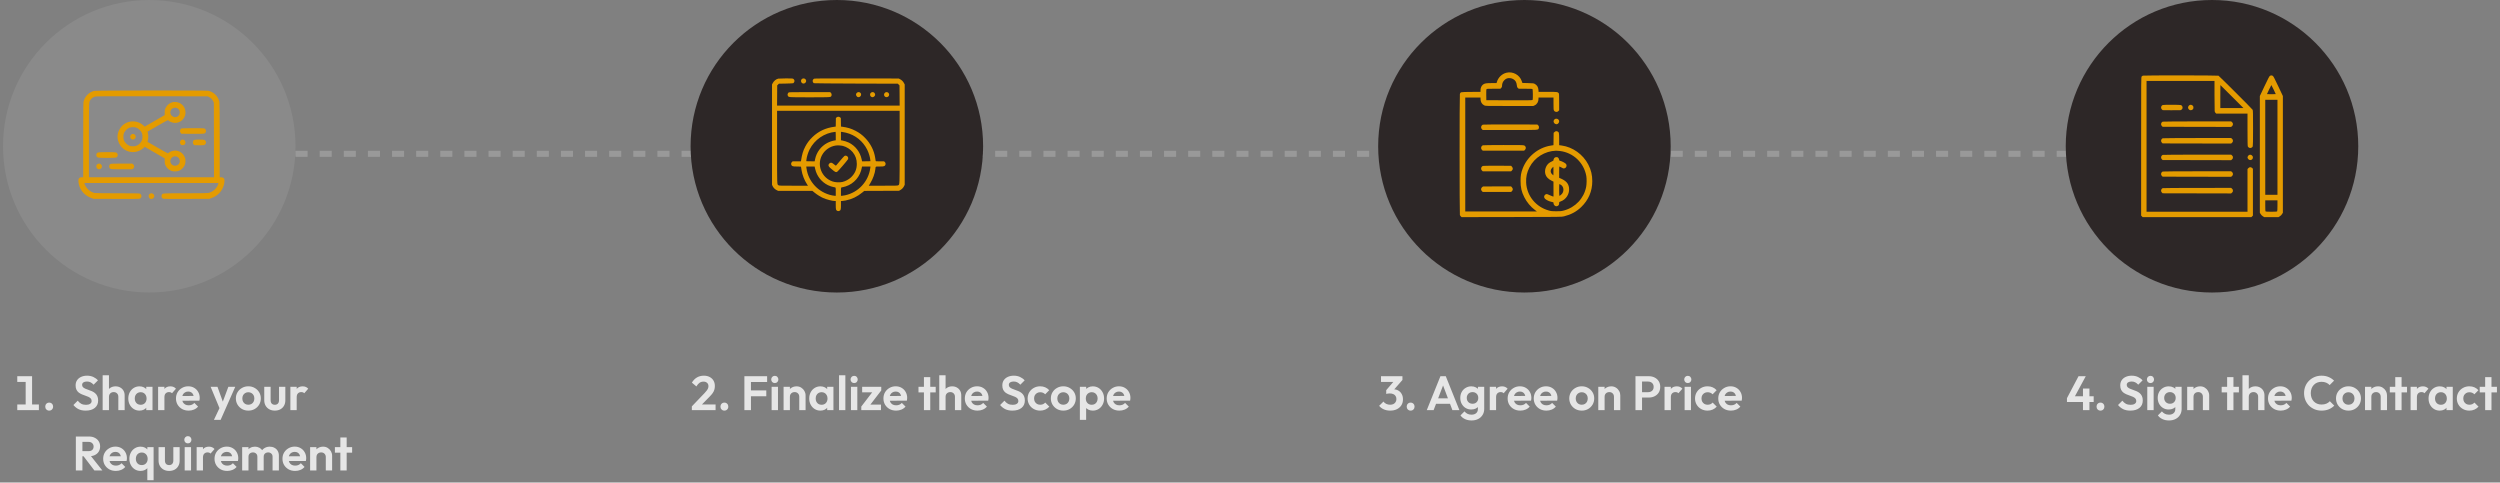 <svg width="829" height="160" viewBox="0 0 829 160" fill="none" xmlns="http://www.w3.org/2000/svg">
<rect x="0" y="0" width="829" height="160" fill="#808080" stroke="none"/>
<path d="M8.51 136L8.51 124.752H10.639L10.639 136H8.51ZM5.726 126.64V124.752H10.415L10.415 126.64H5.726ZM5.726 136V134.112H12.895V136H5.726ZM16.316 136.16C15.932 136.16 15.617 136.032 15.372 135.776C15.127 135.52 15.004 135.205 15.004 134.832C15.004 134.459 15.127 134.144 15.372 133.888C15.617 133.632 15.932 133.504 16.316 133.504C16.689 133.504 16.999 133.632 17.244 133.888C17.489 134.144 17.612 134.459 17.612 134.832C17.612 135.205 17.489 135.52 17.244 135.776C16.999 136.032 16.689 136.16 16.316 136.16ZM28.416 136.16C27.509 136.16 26.731 136.005 26.08 135.696C25.44 135.387 24.859 134.923 24.336 134.304L25.776 132.864C26.107 133.301 26.491 133.643 26.928 133.888C27.365 134.123 27.899 134.24 28.528 134.24C29.093 134.24 29.541 134.128 29.872 133.904C30.213 133.68 30.384 133.371 30.384 132.976C30.384 132.635 30.288 132.357 30.096 132.144C29.904 131.931 29.648 131.749 29.328 131.6C29.019 131.451 28.672 131.317 28.288 131.2C27.915 131.072 27.536 130.928 27.152 130.768C26.779 130.608 26.432 130.411 26.112 130.176C25.803 129.931 25.552 129.621 25.36 129.248C25.168 128.864 25.072 128.384 25.072 127.808C25.072 127.125 25.237 126.544 25.568 126.064C25.899 125.584 26.352 125.216 26.928 124.96C27.504 124.704 28.155 124.576 28.88 124.576C29.648 124.576 30.341 124.72 30.96 125.008C31.579 125.296 32.085 125.669 32.48 126.128L31.04 127.568C30.709 127.205 30.368 126.939 30.016 126.768C29.675 126.597 29.285 126.512 28.848 126.512C28.347 126.512 27.952 126.608 27.664 126.8C27.376 126.992 27.232 127.269 27.232 127.632C27.232 127.941 27.328 128.192 27.52 128.384C27.712 128.576 27.963 128.741 28.272 128.88C28.592 129.019 28.939 129.152 29.312 129.28C29.696 129.408 30.075 129.552 30.448 129.712C30.832 129.872 31.179 130.08 31.488 130.336C31.808 130.592 32.064 130.923 32.256 131.328C32.448 131.723 32.544 132.213 32.544 132.8C32.544 133.845 32.176 134.667 31.44 135.264C30.704 135.861 29.696 136.16 28.416 136.16ZM39.237 136V131.568C39.237 131.109 39.093 130.736 38.805 130.448C38.517 130.16 38.144 130.016 37.685 130.016C37.387 130.016 37.12 130.08 36.885 130.208C36.651 130.336 36.464 130.517 36.325 130.752C36.197 130.987 36.133 131.259 36.133 131.568L35.317 131.152C35.317 130.544 35.445 130.016 35.701 129.568C35.957 129.109 36.309 128.752 36.757 128.496C37.216 128.24 37.739 128.112 38.325 128.112C38.912 128.112 39.429 128.24 39.877 128.496C40.336 128.752 40.693 129.104 40.949 129.552C41.205 130 41.333 130.517 41.333 131.104V136H39.237ZM34.037 136V124.432H36.133V136H34.037ZM46.254 136.16C45.55 136.16 44.915 135.984 44.35 135.632C43.784 135.28 43.342 134.8 43.022 134.192C42.702 133.584 42.542 132.901 42.542 132.144C42.542 131.376 42.702 130.688 43.022 130.08C43.342 129.472 43.784 128.992 44.35 128.64C44.915 128.288 45.55 128.112 46.254 128.112C46.808 128.112 47.304 128.224 47.742 128.448C48.179 128.672 48.526 128.987 48.782 129.392C49.048 129.787 49.192 130.235 49.214 130.736V133.52C49.192 134.032 49.048 134.485 48.782 134.88C48.526 135.275 48.179 135.589 47.742 135.824C47.304 136.048 46.808 136.16 46.254 136.16ZM46.638 134.224C47.224 134.224 47.699 134.032 48.062 133.648C48.424 133.253 48.606 132.747 48.606 132.128C48.606 131.723 48.52 131.365 48.35 131.056C48.19 130.736 47.96 130.491 47.662 130.32C47.374 130.139 47.032 130.048 46.638 130.048C46.254 130.048 45.912 130.139 45.614 130.32C45.326 130.491 45.096 130.736 44.926 131.056C44.766 131.365 44.686 131.723 44.686 132.128C44.686 132.544 44.766 132.912 44.926 133.232C45.096 133.541 45.326 133.787 45.614 133.968C45.912 134.139 46.254 134.224 46.638 134.224ZM48.494 136V133.92L48.83 132.032L48.494 130.176V128.272H50.574V136H48.494ZM52.428 136V128.272H54.524V136H52.428ZM54.524 131.728L53.708 131.184C53.804 130.235 54.081 129.488 54.54 128.944C54.999 128.389 55.66 128.112 56.524 128.112C56.897 128.112 57.233 128.176 57.532 128.304C57.831 128.421 58.103 128.619 58.348 128.896L57.036 130.4C56.919 130.272 56.775 130.176 56.604 130.112C56.444 130.048 56.257 130.016 56.044 130.016C55.596 130.016 55.228 130.16 54.94 130.448C54.663 130.725 54.524 131.152 54.524 131.728ZM62.562 136.16C61.751 136.16 61.031 135.989 60.401 135.648C59.772 135.296 59.271 134.816 58.898 134.208C58.535 133.6 58.353 132.907 58.353 132.128C58.353 131.36 58.529 130.677 58.882 130.08C59.244 129.472 59.735 128.992 60.353 128.64C60.972 128.277 61.66 128.096 62.417 128.096C63.164 128.096 63.82 128.267 64.385 128.608C64.962 128.939 65.409 129.397 65.73 129.984C66.06 130.56 66.225 131.216 66.225 131.952C66.225 132.091 66.215 132.235 66.194 132.384C66.183 132.523 66.156 132.683 66.114 132.864L59.617 132.88V131.312L65.138 131.296L64.29 131.952C64.268 131.493 64.183 131.109 64.034 130.8C63.895 130.491 63.687 130.256 63.41 130.096C63.143 129.925 62.812 129.84 62.417 129.84C62.002 129.84 61.639 129.936 61.33 130.128C61.02 130.309 60.78 130.571 60.609 130.912C60.45 131.243 60.37 131.637 60.37 132.096C60.37 132.565 60.455 132.976 60.626 133.328C60.807 133.669 61.063 133.936 61.394 134.128C61.724 134.309 62.108 134.4 62.545 134.4C62.94 134.4 63.297 134.336 63.617 134.208C63.938 134.069 64.215 133.867 64.45 133.6L65.681 134.832C65.308 135.269 64.85 135.6 64.305 135.824C63.772 136.048 63.191 136.16 62.562 136.16ZM73.079 136.064L69.847 128.272H72.119L74.263 134.224H73.495L75.719 128.272H78.007L74.567 136.048L73.079 136.064ZM70.935 139.232L73.287 134.256L74.567 136.048L73.159 139.232H70.935ZM82.357 136.16C81.578 136.16 80.874 135.984 80.245 135.632C79.626 135.269 79.13 134.784 78.757 134.176C78.394 133.557 78.213 132.869 78.213 132.112C78.213 131.355 78.394 130.677 78.757 130.08C79.12 129.472 79.615 128.992 80.245 128.64C80.874 128.277 81.573 128.096 82.341 128.096C83.13 128.096 83.834 128.277 84.453 128.64C85.082 128.992 85.578 129.472 85.941 130.08C86.303 130.677 86.485 131.355 86.485 132.112C86.485 132.869 86.303 133.557 85.941 134.176C85.578 134.784 85.082 135.269 84.453 135.632C83.834 135.984 83.135 136.16 82.357 136.16ZM82.341 134.208C82.736 134.208 83.082 134.123 83.381 133.952C83.69 133.771 83.925 133.525 84.085 133.216C84.255 132.896 84.341 132.533 84.341 132.128C84.341 131.723 84.255 131.365 84.085 131.056C83.914 130.747 83.68 130.507 83.381 130.336C83.082 130.155 82.736 130.064 82.341 130.064C81.957 130.064 81.615 130.155 81.317 130.336C81.018 130.507 80.784 130.747 80.613 131.056C80.442 131.365 80.357 131.723 80.357 132.128C80.357 132.533 80.442 132.896 80.613 133.216C80.784 133.525 81.018 133.771 81.317 133.952C81.615 134.123 81.957 134.208 82.341 134.208ZM91.13 136.16C90.448 136.16 89.84 136.016 89.306 135.728C88.784 135.44 88.373 135.04 88.074 134.528C87.776 134.016 87.626 133.424 87.626 132.752V128.272H89.738V132.704C89.738 133.024 89.792 133.301 89.898 133.536C90.005 133.76 90.165 133.931 90.378 134.048C90.592 134.165 90.842 134.224 91.13 134.224C91.568 134.224 91.909 134.091 92.154 133.824C92.4 133.557 92.522 133.184 92.522 132.704V128.272L94.618 128.272V132.752C94.618 133.435 94.469 134.032 94.17 134.544C93.882 135.056 93.472 135.456 92.938 135.744C92.416 136.021 91.813 136.16 91.13 136.16ZM96.287 136V128.272H98.383V136H96.287ZM98.383 131.728L97.567 131.184C97.663 130.235 97.941 129.488 98.399 128.944C98.858 128.389 99.519 128.112 100.383 128.112C100.757 128.112 101.093 128.176 101.391 128.304C101.69 128.421 101.962 128.619 102.207 128.896L100.895 130.4C100.778 130.272 100.634 130.176 100.463 130.112C100.303 130.048 100.117 130.016 99.903 130.016C99.455 130.016 99.087 130.16 98.799 130.448C98.522 130.725 98.383 131.152 98.383 131.728ZM26.752 151.296V149.6H29.36C29.893 149.6 30.304 149.467 30.592 149.2C30.891 148.923 31.04 148.544 31.04 148.064C31.04 147.627 30.891 147.264 30.592 146.976C30.304 146.677 29.893 146.528 29.36 146.528H26.752V144.752H29.552C30.277 144.752 30.912 144.896 31.456 145.184C32.011 145.461 32.437 145.845 32.736 146.336C33.045 146.827 33.2 147.392 33.2 148.032C33.2 148.693 33.045 149.269 32.736 149.76C32.437 150.24 32.011 150.619 31.456 150.896C30.901 151.163 30.256 151.296 29.52 151.296H26.752ZM25.152 156L25.152 144.752H27.328L27.328 156H25.152ZM31.296 156L27.584 151.136L29.584 150.512L33.936 156H31.296ZM38.421 156.16C37.61 156.16 36.89 155.989 36.261 155.648C35.632 155.296 35.13 154.816 34.757 154.208C34.394 153.6 34.213 152.907 34.213 152.128C34.213 151.36 34.389 150.677 34.741 150.08C35.103 149.472 35.594 148.992 36.213 148.64C36.831 148.277 37.52 148.096 38.277 148.096C39.023 148.096 39.679 148.267 40.245 148.608C40.821 148.939 41.269 149.397 41.589 149.984C41.919 150.56 42.085 151.216 42.085 151.952C42.085 152.091 42.074 152.235 42.053 152.384C42.042 152.523 42.016 152.683 41.973 152.864L35.477 152.88V151.312L40.997 151.296L40.149 151.952C40.127 151.493 40.042 151.109 39.893 150.8C39.754 150.491 39.546 150.256 39.269 150.096C39.002 149.925 38.672 149.84 38.277 149.84C37.861 149.84 37.498 149.936 37.189 150.128C36.88 150.309 36.639 150.571 36.469 150.912C36.309 151.243 36.229 151.637 36.229 152.096C36.229 152.565 36.314 152.976 36.485 153.328C36.666 153.669 36.922 153.936 37.253 154.128C37.584 154.309 37.968 154.4 38.405 154.4C38.8 154.4 39.157 154.336 39.477 154.208C39.797 154.069 40.074 153.867 40.309 153.6L41.541 154.832C41.167 155.269 40.709 155.6 40.165 155.824C39.632 156.048 39.05 156.16 38.421 156.16ZM46.613 156.16C45.909 156.16 45.275 155.984 44.709 155.632C44.144 155.28 43.701 154.8 43.381 154.192C43.061 153.584 42.901 152.901 42.901 152.144C42.901 151.376 43.061 150.688 43.381 150.08C43.701 149.472 44.144 148.992 44.709 148.64C45.275 148.288 45.909 148.112 46.613 148.112C47.168 148.112 47.664 148.224 48.101 148.448C48.538 148.672 48.885 148.987 49.141 149.392C49.408 149.787 49.552 150.235 49.573 150.736V153.52C49.552 154.032 49.408 154.485 49.141 154.88C48.885 155.275 48.538 155.589 48.101 155.824C47.664 156.048 47.168 156.16 46.613 156.16ZM46.997 154.224C47.584 154.224 48.059 154.032 48.421 153.648C48.784 153.253 48.965 152.747 48.965 152.128C48.965 151.723 48.88 151.365 48.709 151.056C48.549 150.736 48.32 150.491 48.021 150.32C47.733 150.139 47.392 150.048 46.997 150.048C46.613 150.048 46.272 150.139 45.973 150.32C45.685 150.491 45.456 150.736 45.285 151.056C45.125 151.365 45.045 151.723 45.045 152.128C45.045 152.544 45.125 152.912 45.285 153.232C45.456 153.541 45.685 153.787 45.973 153.968C46.272 154.139 46.613 154.224 46.997 154.224ZM48.853 159.232V154.048L49.189 152.176L48.853 150.304V148.272H50.933V159.232H48.853ZM56.083 156.16C55.401 156.16 54.793 156.016 54.259 155.728C53.737 155.44 53.326 155.04 53.027 154.528C52.729 154.016 52.579 153.424 52.579 152.752V148.272H54.691V152.704C54.691 153.024 54.745 153.301 54.851 153.536C54.958 153.76 55.118 153.931 55.331 154.048C55.545 154.165 55.795 154.224 56.083 154.224C56.521 154.224 56.862 154.091 57.107 153.824C57.353 153.557 57.475 153.184 57.475 152.704V148.272H59.571V152.752C59.571 153.435 59.422 154.032 59.123 154.544C58.835 155.056 58.425 155.456 57.891 155.744C57.369 156.021 56.766 156.16 56.083 156.16ZM61.24 156V148.272H63.352V156H61.24ZM62.297 147.024C61.955 147.024 61.672 146.912 61.449 146.688C61.224 146.453 61.112 146.165 61.112 145.824C61.112 145.493 61.224 145.211 61.449 144.976C61.672 144.741 61.955 144.624 62.297 144.624C62.648 144.624 62.931 144.741 63.145 144.976C63.368 145.211 63.48 145.493 63.48 145.824C63.48 146.165 63.368 146.453 63.145 146.688C62.931 146.912 62.648 147.024 62.297 147.024ZM65.209 156V148.272H67.305V156H65.209ZM67.305 151.728L66.489 151.184C66.585 150.235 66.863 149.488 67.321 148.944C67.78 148.389 68.441 148.112 69.305 148.112C69.679 148.112 70.015 148.176 70.313 148.304C70.612 148.421 70.884 148.619 71.129 148.896L69.817 150.4C69.7 150.272 69.556 150.176 69.385 150.112C69.225 150.048 69.039 150.016 68.825 150.016C68.377 150.016 68.009 150.16 67.721 150.448C67.444 150.725 67.305 151.152 67.305 151.728ZM75.343 156.16C74.532 156.16 73.812 155.989 73.183 155.648C72.553 155.296 72.052 154.816 71.679 154.208C71.316 153.6 71.135 152.907 71.135 152.128C71.135 151.36 71.311 150.677 71.663 150.08C72.025 149.472 72.516 148.992 73.135 148.64C73.753 148.277 74.441 148.096 75.199 148.096C75.945 148.096 76.601 148.267 77.167 148.608C77.743 148.939 78.191 149.397 78.511 149.984C78.841 150.56 79.007 151.216 79.007 151.952C79.007 152.091 78.996 152.235 78.975 152.384C78.964 152.523 78.937 152.683 78.895 152.864L72.399 152.88V151.312L77.919 151.296L77.071 151.952C77.049 151.493 76.964 151.109 76.815 150.8C76.676 150.491 76.468 150.256 76.191 150.096C75.924 149.925 75.593 149.84 75.199 149.84C74.783 149.84 74.42 149.936 74.111 150.128C73.801 150.309 73.561 150.571 73.391 150.912C73.231 151.243 73.151 151.637 73.151 152.096C73.151 152.565 73.236 152.976 73.407 153.328C73.588 153.669 73.844 153.936 74.175 154.128C74.505 154.309 74.889 154.4 75.327 154.4C75.721 154.4 76.079 154.336 76.399 154.208C76.719 154.069 76.996 153.867 77.231 153.6L78.463 154.832C78.089 155.269 77.631 155.6 77.087 155.824C76.553 156.048 75.972 156.16 75.343 156.16ZM80.303 156V148.272H82.399V156H80.303ZM85.343 156V151.44C85.343 150.992 85.199 150.645 84.911 150.4C84.634 150.144 84.287 150.016 83.871 150.016C83.594 150.016 83.343 150.075 83.119 150.192C82.895 150.299 82.719 150.459 82.591 150.672C82.463 150.885 82.399 151.141 82.399 151.44L81.583 151.04C81.583 150.443 81.711 149.925 81.967 149.488C82.234 149.051 82.591 148.715 83.039 148.48C83.487 148.235 83.994 148.112 84.559 148.112C85.092 148.112 85.578 148.235 86.015 148.48C86.452 148.715 86.799 149.051 87.055 149.488C87.311 149.915 87.439 150.432 87.439 151.04V156H85.343ZM90.383 156V151.44C90.383 150.992 90.239 150.645 89.951 150.4C89.674 150.144 89.327 150.016 88.911 150.016C88.644 150.016 88.394 150.075 88.159 150.192C87.935 150.299 87.759 150.459 87.631 150.672C87.503 150.885 87.439 151.141 87.439 151.44L86.239 151.152C86.282 150.533 86.447 150 86.735 149.552C87.023 149.093 87.402 148.741 87.871 148.496C88.34 148.24 88.863 148.112 89.439 148.112C90.015 148.112 90.532 148.235 90.991 148.48C91.45 148.715 91.812 149.056 92.079 149.504C92.346 149.952 92.479 150.485 92.479 151.104V156H90.383ZM97.874 156.16C97.063 156.16 96.343 155.989 95.714 155.648C95.085 155.296 94.583 154.816 94.21 154.208C93.847 153.6 93.666 152.907 93.666 152.128C93.666 151.36 93.842 150.677 94.194 150.08C94.557 149.472 95.047 148.992 95.666 148.64C96.285 148.277 96.973 148.096 97.73 148.096C98.477 148.096 99.133 148.267 99.698 148.608C100.274 148.939 100.722 149.397 101.042 149.984C101.373 150.56 101.538 151.216 101.538 151.952C101.538 152.091 101.527 152.235 101.506 152.384C101.495 152.523 101.469 152.683 101.426 152.864L94.93 152.88V151.312L100.45 151.296L99.602 151.952C99.581 151.493 99.495 151.109 99.346 150.8C99.207 150.491 98.999 150.256 98.722 150.096C98.455 149.925 98.125 149.84 97.73 149.84C97.314 149.84 96.951 149.936 96.642 150.128C96.333 150.309 96.093 150.571 95.922 150.912C95.762 151.243 95.682 151.637 95.682 152.096C95.682 152.565 95.767 152.976 95.938 153.328C96.119 153.669 96.375 153.936 96.706 154.128C97.037 154.309 97.421 154.4 97.858 154.4C98.253 154.4 98.61 154.336 98.93 154.208C99.25 154.069 99.527 153.867 99.762 153.6L100.994 154.832C100.621 155.269 100.162 155.6 99.618 155.824C99.085 156.048 98.503 156.16 97.874 156.16ZM108.034 156V151.568C108.034 151.109 107.89 150.736 107.602 150.448C107.314 150.16 106.941 150.016 106.482 150.016C106.184 150.016 105.917 150.08 105.682 150.208C105.448 150.336 105.261 150.517 105.122 150.752C104.994 150.987 104.93 151.259 104.93 151.568L104.114 151.152C104.114 150.544 104.242 150.016 104.498 149.568C104.765 149.109 105.128 148.752 105.586 148.496C106.056 148.24 106.584 148.112 107.17 148.112C107.736 148.112 108.242 148.256 108.69 148.544C109.138 148.821 109.49 149.189 109.746 149.648C110.002 150.096 110.13 150.581 110.13 151.104V156H108.034ZM102.834 156V148.272H104.93V156H102.834ZM112.861 156V145.056H114.957V156H112.861ZM111.053 150.112V148.272H116.765V150.112H111.053Z" fill="white" fill-opacity="0.8"/>
<path d="M229.416 134.752L233.656 130.32C233.955 130 234.195 129.717 234.376 129.472C234.568 129.216 234.707 128.976 234.792 128.752C234.877 128.517 234.92 128.283 234.92 128.048C234.92 127.579 234.765 127.211 234.456 126.944C234.157 126.677 233.768 126.544 233.288 126.544C232.797 126.544 232.36 126.672 231.976 126.928C231.603 127.184 231.251 127.589 230.92 128.144L229.432 126.88C229.88 126.123 230.435 125.552 231.096 125.168C231.768 124.773 232.536 124.576 233.4 124.576C234.136 124.576 234.776 124.72 235.32 125.008C235.875 125.296 236.301 125.696 236.6 126.208C236.899 126.72 237.048 127.317 237.048 128C237.048 128.459 236.989 128.875 236.872 129.248C236.765 129.621 236.579 129.995 236.312 130.368C236.056 130.731 235.699 131.141 235.24 131.6L232.152 134.752H229.416ZM229.416 136V134.752L231.272 134.112H237.288V136H229.416ZM240.212 136.16C239.828 136.16 239.513 136.032 239.268 135.776C239.022 135.52 238.9 135.205 238.9 134.832C238.9 134.459 239.022 134.144 239.268 133.888C239.513 133.632 239.828 133.504 240.212 133.504C240.585 133.504 240.894 133.632 241.14 133.888C241.385 134.144 241.508 134.459 241.508 134.832C241.508 135.205 241.385 135.52 241.14 135.776C240.894 136.032 240.585 136.16 240.212 136.16ZM246.84 136V124.752H249.016V136H246.84ZM248.44 131.392V129.456H254.104V131.392H248.44ZM248.44 126.672V124.752H254.376V126.672H248.44ZM255.866 136V128.272H257.978V136H255.866ZM256.922 127.024C256.58 127.024 256.298 126.912 256.074 126.688C255.85 126.453 255.738 126.165 255.738 125.824C255.738 125.493 255.85 125.211 256.074 124.976C256.298 124.741 256.58 124.624 256.922 124.624C257.274 124.624 257.556 124.741 257.77 124.976C257.994 125.211 258.106 125.493 258.106 125.824C258.106 126.165 257.994 126.453 257.77 126.688C257.556 126.912 257.274 127.024 256.922 127.024ZM265.034 136V131.568C265.034 131.109 264.89 130.736 264.602 130.448C264.314 130.16 263.941 130.016 263.482 130.016C263.184 130.016 262.917 130.08 262.682 130.208C262.448 130.336 262.261 130.517 262.122 130.752C261.994 130.987 261.93 131.259 261.93 131.568L261.114 131.152C261.114 130.544 261.242 130.016 261.498 129.568C261.765 129.109 262.128 128.752 262.586 128.496C263.056 128.24 263.584 128.112 264.17 128.112C264.736 128.112 265.242 128.256 265.69 128.544C266.138 128.821 266.49 129.189 266.746 129.648C267.002 130.096 267.13 130.581 267.13 131.104V136H265.034ZM259.834 136V128.272H261.93V136H259.834ZM272.051 136.16C271.347 136.16 270.712 135.984 270.147 135.632C269.581 135.28 269.139 134.8 268.819 134.192C268.499 133.584 268.339 132.901 268.339 132.144C268.339 131.376 268.499 130.688 268.819 130.08C269.139 129.472 269.581 128.992 270.147 128.64C270.712 128.288 271.347 128.112 272.051 128.112C272.605 128.112 273.101 128.224 273.539 128.448C273.976 128.672 274.323 128.987 274.579 129.392C274.845 129.787 274.989 130.235 275.011 130.736V133.52C274.989 134.032 274.845 134.485 274.579 134.88C274.323 135.275 273.976 135.589 273.539 135.824C273.101 136.048 272.605 136.16 272.051 136.16ZM272.435 134.224C273.021 134.224 273.496 134.032 273.859 133.648C274.221 133.253 274.403 132.747 274.403 132.128C274.403 131.723 274.317 131.365 274.147 131.056C273.987 130.736 273.757 130.491 273.459 130.32C273.171 130.139 272.829 130.048 272.435 130.048C272.051 130.048 271.709 130.139 271.411 130.32C271.123 130.491 270.893 130.736 270.723 131.056C270.563 131.365 270.483 131.723 270.483 132.128C270.483 132.544 270.563 132.912 270.723 133.232C270.893 133.541 271.123 133.787 271.411 133.968C271.709 134.139 272.051 134.224 272.435 134.224ZM274.291 136V133.92L274.627 132.032L274.291 130.176V128.272H276.371V136H274.291ZM278.225 136V124.432H280.321V136H278.225ZM282.178 136V128.272H284.29V136H282.178ZM283.234 127.024C282.893 127.024 282.61 126.912 282.386 126.688C282.162 126.453 282.05 126.165 282.05 125.824C282.05 125.493 282.162 125.211 282.386 124.976C282.61 124.741 282.893 124.624 283.234 124.624C283.586 124.624 283.869 124.741 284.082 124.976C284.306 125.211 284.418 125.493 284.418 125.824C284.418 126.165 284.306 126.453 284.082 126.688C283.869 126.912 283.586 127.024 283.234 127.024ZM285.603 134.8L289.699 129.472H292.227L288.131 134.8H285.603ZM285.603 136V134.8L287.267 134.176H292.131V136H285.603ZM285.891 130.096V128.272H292.227V129.472L290.547 130.096H285.891ZM297.155 136.16C296.345 136.16 295.625 135.989 294.995 135.648C294.366 135.296 293.865 134.816 293.491 134.208C293.129 133.6 292.947 132.907 292.947 132.128C292.947 131.36 293.123 130.677 293.475 130.08C293.838 129.472 294.329 128.992 294.947 128.64C295.566 128.277 296.254 128.096 297.011 128.096C297.758 128.096 298.414 128.267 298.979 128.608C299.555 128.939 300.003 129.397 300.323 129.984C300.654 130.56 300.819 131.216 300.819 131.952C300.819 132.091 300.809 132.235 300.787 132.384C300.777 132.523 300.75 132.683 300.707 132.864L294.211 132.88V131.312L299.731 131.296L298.883 131.952C298.862 131.493 298.777 131.109 298.627 130.8C298.489 130.491 298.281 130.256 298.003 130.096C297.737 129.925 297.406 129.84 297.011 129.84C296.595 129.84 296.233 129.936 295.923 130.128C295.614 130.309 295.374 130.571 295.203 130.912C295.043 131.243 294.963 131.637 294.963 132.096C294.963 132.565 295.049 132.976 295.219 133.328C295.401 133.669 295.657 133.936 295.987 134.128C296.318 134.309 296.702 134.4 297.139 134.4C297.534 134.4 297.891 134.336 298.211 134.208C298.531 134.069 298.809 133.867 299.043 133.6L300.275 134.832C299.902 135.269 299.443 135.6 298.899 135.824C298.366 136.048 297.785 136.16 297.155 136.16ZM306.377 136V125.056H308.473V136H306.377ZM304.569 130.112V128.272H310.281V130.112H304.569ZM316.659 136V131.568C316.659 131.109 316.515 130.736 316.227 130.448C315.939 130.16 315.566 130.016 315.107 130.016C314.809 130.016 314.542 130.08 314.307 130.208C314.073 130.336 313.886 130.517 313.747 130.752C313.619 130.987 313.555 131.259 313.555 131.568L312.739 131.152C312.739 130.544 312.867 130.016 313.123 129.568C313.379 129.109 313.731 128.752 314.179 128.496C314.638 128.24 315.161 128.112 315.747 128.112C316.334 128.112 316.851 128.24 317.299 128.496C317.758 128.752 318.115 129.104 318.371 129.552C318.627 130 318.755 130.517 318.755 131.104V136H316.659ZM311.459 136V124.432H313.555V136H311.459ZM324.14 136.16C323.329 136.16 322.609 135.989 321.98 135.648C321.35 135.296 320.849 134.816 320.476 134.208C320.113 133.6 319.932 132.907 319.932 132.128C319.932 131.36 320.108 130.677 320.46 130.08C320.822 129.472 321.313 128.992 321.932 128.64C322.55 128.277 323.238 128.096 323.996 128.096C324.742 128.096 325.398 128.267 325.964 128.608C326.54 128.939 326.988 129.397 327.308 129.984C327.638 130.56 327.804 131.216 327.804 131.952C327.804 132.091 327.793 132.235 327.772 132.384C327.761 132.523 327.734 132.683 327.692 132.864L321.196 132.88V131.312L326.716 131.296L325.868 131.952C325.846 131.493 325.761 131.109 325.612 130.8C325.473 130.491 325.265 130.256 324.988 130.096C324.721 129.925 324.39 129.84 323.996 129.84C323.58 129.84 323.217 129.936 322.908 130.128C322.598 130.309 322.358 130.571 322.188 130.912C322.028 131.243 321.948 131.637 321.948 132.096C321.948 132.565 322.033 132.976 322.204 133.328C322.385 133.669 322.641 133.936 322.972 134.128C323.302 134.309 323.686 134.4 324.124 134.4C324.518 134.4 324.876 134.336 325.196 134.208C325.516 134.069 325.793 133.867 326.028 133.6L327.26 134.832C326.886 135.269 326.428 135.6 325.884 135.824C325.35 136.048 324.769 136.16 324.14 136.16ZM335.713 136.16C334.806 136.16 334.028 136.005 333.377 135.696C332.737 135.387 332.156 134.923 331.633 134.304L333.073 132.864C333.404 133.301 333.788 133.643 334.225 133.888C334.662 134.123 335.196 134.24 335.825 134.24C336.39 134.24 336.838 134.128 337.169 133.904C337.51 133.68 337.681 133.371 337.681 132.976C337.681 132.635 337.585 132.357 337.393 132.144C337.201 131.931 336.945 131.749 336.625 131.6C336.316 131.451 335.969 131.317 335.585 131.2C335.212 131.072 334.833 130.928 334.449 130.768C334.076 130.608 333.729 130.411 333.409 130.176C333.1 129.931 332.849 129.621 332.657 129.248C332.465 128.864 332.369 128.384 332.369 127.808C332.369 127.125 332.534 126.544 332.865 126.064C333.196 125.584 333.649 125.216 334.225 124.96C334.801 124.704 335.452 124.576 336.177 124.576C336.945 124.576 337.638 124.72 338.257 125.008C338.876 125.296 339.382 125.669 339.777 126.128L338.337 127.568C338.006 127.205 337.665 126.939 337.313 126.768C336.972 126.597 336.582 126.512 336.145 126.512C335.644 126.512 335.249 126.608 334.961 126.8C334.673 126.992 334.529 127.269 334.529 127.632C334.529 127.941 334.625 128.192 334.817 128.384C335.009 128.576 335.26 128.741 335.569 128.88C335.889 129.019 336.236 129.152 336.609 129.28C336.993 129.408 337.372 129.552 337.745 129.712C338.129 129.872 338.476 130.08 338.785 130.336C339.105 130.592 339.361 130.923 339.553 131.328C339.745 131.723 339.841 132.213 339.841 132.8C339.841 133.845 339.473 134.667 338.737 135.264C338.001 135.861 336.993 136.16 335.713 136.16ZM344.92 136.16C344.13 136.16 343.421 135.984 342.792 135.632C342.162 135.28 341.666 134.8 341.304 134.192C340.941 133.584 340.76 132.901 340.76 132.144C340.76 131.376 340.941 130.688 341.304 130.08C341.666 129.472 342.162 128.992 342.792 128.64C343.432 128.277 344.141 128.096 344.92 128.096C345.528 128.096 346.088 128.208 346.6 128.432C347.112 128.656 347.554 128.976 347.928 129.392L346.584 130.752C346.381 130.528 346.136 130.357 345.848 130.24C345.57 130.123 345.261 130.064 344.92 130.064C344.536 130.064 344.189 130.155 343.88 130.336C343.581 130.507 343.341 130.747 343.16 131.056C342.989 131.355 342.904 131.712 342.904 132.128C342.904 132.533 342.989 132.896 343.16 133.216C343.341 133.525 343.581 133.771 343.88 133.952C344.189 134.123 344.536 134.208 344.92 134.208C345.272 134.208 345.586 134.149 345.864 134.032C346.152 133.904 346.397 133.723 346.6 133.488L347.96 134.848C347.565 135.275 347.112 135.6 346.6 135.824C346.088 136.048 345.528 136.16 344.92 136.16ZM352.607 136.16C351.828 136.16 351.124 135.984 350.495 135.632C349.876 135.269 349.38 134.784 349.007 134.176C348.644 133.557 348.463 132.869 348.463 132.112C348.463 131.355 348.644 130.677 349.007 130.08C349.37 129.472 349.866 128.992 350.495 128.64C351.124 128.277 351.823 128.096 352.591 128.096C353.38 128.096 354.084 128.277 354.703 128.64C355.332 128.992 355.828 129.472 356.191 130.08C356.554 130.677 356.735 131.355 356.735 132.112C356.735 132.869 356.554 133.557 356.191 134.176C355.828 134.784 355.332 135.269 354.703 135.632C354.084 135.984 353.386 136.16 352.607 136.16ZM352.591 134.208C352.986 134.208 353.332 134.123 353.631 133.952C353.94 133.771 354.175 133.525 354.335 133.216C354.506 132.896 354.591 132.533 354.591 132.128C354.591 131.723 354.506 131.365 354.335 131.056C354.164 130.747 353.93 130.507 353.631 130.336C353.332 130.155 352.986 130.064 352.591 130.064C352.207 130.064 351.866 130.155 351.567 130.336C351.268 130.507 351.034 130.747 350.863 131.056C350.692 131.365 350.607 131.723 350.607 132.128C350.607 132.533 350.692 132.896 350.863 133.216C351.034 133.525 351.268 133.771 351.567 133.952C351.866 134.123 352.207 134.208 352.591 134.208ZM362.372 136.16C361.818 136.16 361.316 136.048 360.868 135.824C360.42 135.589 360.063 135.275 359.796 134.88C359.53 134.485 359.386 134.032 359.364 133.52V130.784C359.386 130.272 359.53 129.819 359.796 129.424C360.074 129.019 360.431 128.699 360.868 128.464C361.316 128.229 361.818 128.112 362.372 128.112C363.087 128.112 363.727 128.288 364.292 128.64C364.858 128.992 365.3 129.472 365.62 130.08C365.951 130.688 366.116 131.376 366.116 132.144C366.116 132.901 365.951 133.584 365.62 134.192C365.3 134.8 364.858 135.28 364.292 135.632C363.727 135.984 363.087 136.16 362.372 136.16ZM362.004 134.224C362.388 134.224 362.73 134.139 363.028 133.968C363.327 133.787 363.556 133.541 363.716 133.232C363.887 132.912 363.972 132.544 363.972 132.128C363.972 131.723 363.887 131.365 363.716 131.056C363.556 130.736 363.327 130.491 363.028 130.32C362.73 130.139 362.388 130.048 362.004 130.048C361.631 130.048 361.295 130.139 360.996 130.32C360.698 130.491 360.463 130.736 360.292 131.056C360.132 131.365 360.052 131.723 360.052 132.128C360.052 132.544 360.132 132.912 360.292 133.232C360.463 133.541 360.692 133.787 360.98 133.968C361.279 134.139 361.62 134.224 362.004 134.224ZM358.084 139.232V128.272H360.18V130.304L359.828 132.176L360.164 134.048V139.232H358.084ZM371.187 136.16C370.376 136.16 369.656 135.989 369.027 135.648C368.397 135.296 367.896 134.816 367.523 134.208C367.16 133.6 366.979 132.907 366.979 132.128C366.979 131.36 367.155 130.677 367.507 130.08C367.869 129.472 368.36 128.992 368.979 128.64C369.597 128.277 370.285 128.096 371.043 128.096C371.789 128.096 372.445 128.267 373.011 128.608C373.587 128.939 374.035 129.397 374.355 129.984C374.685 130.56 374.851 131.216 374.851 131.952C374.851 132.091 374.84 132.235 374.819 132.384C374.808 132.523 374.781 132.683 374.739 132.864L368.243 132.88V131.312L373.763 131.296L372.915 131.952C372.893 131.493 372.808 131.109 372.659 130.8C372.52 130.491 372.312 130.256 372.035 130.096C371.768 129.925 371.437 129.84 371.043 129.84C370.627 129.84 370.264 129.936 369.955 130.128C369.645 130.309 369.405 130.571 369.235 130.912C369.075 131.243 368.995 131.637 368.995 132.096C368.995 132.565 369.08 132.976 369.251 133.328C369.432 133.669 369.688 133.936 370.019 134.128C370.349 134.309 370.733 134.4 371.171 134.4C371.565 134.4 371.923 134.336 372.243 134.208C372.563 134.069 372.84 133.867 373.075 133.6L374.307 134.832C373.933 135.269 373.475 135.6 372.931 135.824C372.397 136.048 371.816 136.16 371.187 136.16Z" fill="white" fill-opacity="0.8"/>
<path d="M460.984 136.16C460.227 136.16 459.533 136.027 458.904 135.76C458.275 135.483 457.747 135.088 457.32 134.576L458.76 133.152C458.973 133.472 459.277 133.728 459.672 133.92C460.067 134.112 460.493 134.208 460.952 134.208C461.379 134.208 461.747 134.133 462.056 133.984C462.365 133.824 462.605 133.605 462.776 133.328C462.957 133.04 463.048 132.709 463.048 132.336C463.048 131.941 462.957 131.605 462.776 131.328C462.605 131.051 462.355 130.837 462.024 130.688C461.693 130.539 461.299 130.464 460.84 130.464C460.637 130.464 460.429 130.48 460.216 130.512C460.003 130.533 459.821 130.571 459.672 130.624L460.632 129.408C460.899 129.323 461.16 129.253 461.416 129.2C461.683 129.136 461.928 129.104 462.152 129.104C462.728 129.104 463.245 129.243 463.704 129.52C464.173 129.787 464.541 130.171 464.808 130.672C465.085 131.163 465.224 131.744 465.224 132.416C465.224 133.163 465.048 133.819 464.696 134.384C464.344 134.939 463.848 135.376 463.208 135.696C462.579 136.005 461.837 136.16 460.984 136.16ZM459.672 130.624V129.376L462.552 126.032L465.048 126L462.072 129.408L459.672 130.624ZM457.944 126.64V124.752H465.048V126L463.272 126.64H457.944ZM467.774 136.16C467.39 136.16 467.076 136.032 466.83 135.776C466.585 135.52 466.462 135.205 466.462 134.832C466.462 134.459 466.585 134.144 466.83 133.888C467.076 133.632 467.39 133.504 467.774 133.504C468.148 133.504 468.457 133.632 468.702 133.888C468.948 134.144 469.07 134.459 469.07 134.832C469.07 135.205 468.948 135.52 468.702 135.776C468.457 136.032 468.148 136.16 467.774 136.16ZM473.117 136L477.645 124.752H479.421L483.933 136H481.613L478.125 126.768H478.925L475.389 136H473.117ZM475.517 133.904V132.08H481.565V133.904H475.517ZM487.973 139.424C487.151 139.424 486.426 139.275 485.797 138.976C485.167 138.688 484.666 138.277 484.293 137.744L485.621 136.416C485.919 136.768 486.25 137.035 486.613 137.216C486.986 137.408 487.434 137.504 487.957 137.504C488.607 137.504 489.119 137.339 489.493 137.008C489.877 136.677 490.069 136.219 490.069 135.632V133.696L490.421 132L490.085 130.304V128.272H492.165V135.6C492.165 136.368 491.983 137.035 491.621 137.6C491.269 138.176 490.778 138.624 490.149 138.944C489.519 139.264 488.794 139.424 487.973 139.424ZM487.877 135.792C487.183 135.792 486.559 135.627 486.005 135.296C485.45 134.955 485.013 134.491 484.693 133.904C484.383 133.317 484.229 132.661 484.229 131.936C484.229 131.211 484.383 130.56 484.693 129.984C485.013 129.408 485.45 128.955 486.005 128.624C486.559 128.283 487.183 128.112 487.877 128.112C488.453 128.112 488.959 128.224 489.397 128.448C489.845 128.672 490.197 128.981 490.453 129.376C490.709 129.76 490.847 130.213 490.869 130.736V133.168C490.847 133.68 490.703 134.139 490.437 134.544C490.181 134.939 489.829 135.248 489.381 135.472C488.943 135.685 488.442 135.792 487.877 135.792ZM488.293 133.888C488.677 133.888 489.007 133.808 489.285 133.648C489.573 133.477 489.797 133.248 489.957 132.96C490.117 132.661 490.197 132.325 490.197 131.952C490.197 131.568 490.117 131.232 489.957 130.944C489.797 130.656 489.573 130.432 489.285 130.272C489.007 130.101 488.677 130.016 488.293 130.016C487.909 130.016 487.573 130.101 487.285 130.272C486.997 130.432 486.773 130.661 486.613 130.96C486.453 131.248 486.373 131.579 486.373 131.952C486.373 132.315 486.453 132.645 486.613 132.944C486.773 133.232 486.997 133.461 487.285 133.632C487.573 133.803 487.909 133.888 488.293 133.888ZM494.006 136V128.272H496.102V136H494.006ZM496.102 131.728L495.286 131.184C495.382 130.235 495.659 129.488 496.118 128.944C496.577 128.389 497.238 128.112 498.102 128.112C498.475 128.112 498.811 128.176 499.11 128.304C499.409 128.421 499.681 128.619 499.926 128.896L498.614 130.4C498.497 130.272 498.353 130.176 498.182 130.112C498.022 130.048 497.835 130.016 497.622 130.016C497.174 130.016 496.806 130.16 496.518 130.448C496.241 130.725 496.102 131.152 496.102 131.728ZM504.14 136.16C503.329 136.16 502.609 135.989 501.98 135.648C501.35 135.296 500.849 134.816 500.476 134.208C500.113 133.6 499.932 132.907 499.932 132.128C499.932 131.36 500.108 130.677 500.46 130.08C500.822 129.472 501.313 128.992 501.932 128.64C502.55 128.277 503.238 128.096 503.996 128.096C504.742 128.096 505.398 128.267 505.964 128.608C506.54 128.939 506.988 129.397 507.308 129.984C507.638 130.56 507.804 131.216 507.804 131.952C507.804 132.091 507.793 132.235 507.772 132.384C507.761 132.523 507.734 132.683 507.692 132.864L501.196 132.88V131.312L506.716 131.296L505.868 131.952C505.846 131.493 505.761 131.109 505.612 130.8C505.473 130.491 505.265 130.256 504.988 130.096C504.721 129.925 504.39 129.84 503.996 129.84C503.58 129.84 503.217 129.936 502.908 130.128C502.598 130.309 502.358 130.571 502.188 130.912C502.028 131.243 501.948 131.637 501.948 132.096C501.948 132.565 502.033 132.976 502.204 133.328C502.385 133.669 502.641 133.936 502.972 134.128C503.302 134.309 503.686 134.4 504.124 134.4C504.518 134.4 504.876 134.336 505.196 134.208C505.516 134.069 505.793 133.867 506.028 133.6L507.26 134.832C506.886 135.269 506.428 135.6 505.884 135.824C505.35 136.048 504.769 136.16 504.14 136.16ZM512.796 136.16C511.985 136.16 511.265 135.989 510.636 135.648C510.007 135.296 509.505 134.816 509.132 134.208C508.769 133.6 508.588 132.907 508.588 132.128C508.588 131.36 508.764 130.677 509.116 130.08C509.479 129.472 509.969 128.992 510.588 128.64C511.207 128.277 511.895 128.096 512.652 128.096C513.399 128.096 514.055 128.267 514.62 128.608C515.196 128.939 515.644 129.397 515.964 129.984C516.295 130.56 516.46 131.216 516.46 131.952C516.46 132.091 516.449 132.235 516.428 132.384C516.417 132.523 516.391 132.683 516.348 132.864L509.852 132.88V131.312L515.372 131.296L514.524 131.952C514.503 131.493 514.417 131.109 514.268 130.8C514.129 130.491 513.921 130.256 513.644 130.096C513.377 129.925 513.047 129.84 512.652 129.84C512.236 129.84 511.873 129.936 511.564 130.128C511.255 130.309 511.015 130.571 510.844 130.912C510.684 131.243 510.604 131.637 510.604 132.096C510.604 132.565 510.689 132.976 510.86 133.328C511.041 133.669 511.297 133.936 511.628 134.128C511.959 134.309 512.343 134.4 512.78 134.4C513.175 134.4 513.532 134.336 513.852 134.208C514.172 134.069 514.449 133.867 514.684 133.6L515.916 134.832C515.543 135.269 515.084 135.6 514.54 135.824C514.007 136.048 513.425 136.16 512.796 136.16ZM524.513 136.16C523.734 136.16 523.03 135.984 522.401 135.632C521.782 135.269 521.286 134.784 520.913 134.176C520.55 133.557 520.369 132.869 520.369 132.112C520.369 131.355 520.55 130.677 520.913 130.08C521.276 129.472 521.772 128.992 522.401 128.64C523.03 128.277 523.729 128.096 524.497 128.096C525.286 128.096 525.99 128.277 526.609 128.64C527.238 128.992 527.734 129.472 528.097 130.08C528.46 130.677 528.641 131.355 528.641 132.112C528.641 132.869 528.46 133.557 528.097 134.176C527.734 134.784 527.238 135.269 526.609 135.632C525.99 135.984 525.292 136.16 524.513 136.16ZM524.497 134.208C524.892 134.208 525.238 134.123 525.537 133.952C525.846 133.771 526.081 133.525 526.241 133.216C526.412 132.896 526.497 132.533 526.497 132.128C526.497 131.723 526.412 131.365 526.241 131.056C526.07 130.747 525.836 130.507 525.537 130.336C525.238 130.155 524.892 130.064 524.497 130.064C524.113 130.064 523.772 130.155 523.473 130.336C523.174 130.507 522.94 130.747 522.769 131.056C522.598 131.365 522.513 131.723 522.513 132.128C522.513 132.533 522.598 132.896 522.769 133.216C522.94 133.525 523.174 133.771 523.473 133.952C523.772 134.123 524.113 134.208 524.497 134.208ZM535.191 136V131.568C535.191 131.109 535.047 130.736 534.759 130.448C534.471 130.16 534.097 130.016 533.639 130.016C533.34 130.016 533.073 130.08 532.839 130.208C532.604 130.336 532.417 130.517 532.279 130.752C532.151 130.987 532.087 131.259 532.087 131.568L531.271 131.152C531.271 130.544 531.399 130.016 531.655 129.568C531.921 129.109 532.284 128.752 532.743 128.496C533.212 128.24 533.74 128.112 534.327 128.112C534.892 128.112 535.399 128.256 535.847 128.544C536.295 128.821 536.647 129.189 536.903 129.648C537.159 130.096 537.286 130.581 537.286 131.104V136H535.191ZM529.991 136V128.272H532.087V136H529.991ZM543.924 131.824V130.048H546.532C546.873 130.048 547.183 129.979 547.46 129.84C547.737 129.701 547.956 129.504 548.116 129.248C548.276 128.981 548.356 128.661 548.356 128.288C548.356 127.925 548.276 127.611 548.116 127.344C547.956 127.077 547.737 126.875 547.46 126.736C547.183 126.597 546.873 126.528 546.532 126.528H543.924V124.752H546.756C547.471 124.752 548.111 124.896 548.676 125.184C549.252 125.472 549.705 125.883 550.036 126.416C550.367 126.939 550.532 127.563 550.532 128.288C550.532 129.013 550.367 129.643 550.036 130.176C549.705 130.699 549.252 131.104 548.676 131.392C548.111 131.68 547.471 131.824 546.756 131.824H543.924ZM542.324 136V124.752H544.5V136H542.324ZM551.959 136V128.272H554.055V136H551.959ZM554.055 131.728L553.239 131.184C553.335 130.235 553.613 129.488 554.071 128.944C554.53 128.389 555.191 128.112 556.055 128.112C556.429 128.112 556.765 128.176 557.063 128.304C557.362 128.421 557.634 128.619 557.879 128.896L556.567 130.4C556.45 130.272 556.306 130.176 556.135 130.112C555.975 130.048 555.789 130.016 555.575 130.016C555.127 130.016 554.759 130.16 554.471 130.448C554.194 130.725 554.055 131.152 554.055 131.728ZM558.616 136V128.272H560.728V136H558.616ZM559.672 127.024C559.33 127.024 559.048 126.912 558.824 126.688C558.6 126.453 558.488 126.165 558.488 125.824C558.488 125.493 558.6 125.211 558.824 124.976C559.048 124.741 559.33 124.624 559.672 124.624C560.024 124.624 560.306 124.741 560.52 124.976C560.744 125.211 560.856 125.493 560.856 125.824C560.856 126.165 560.744 126.453 560.52 126.688C560.306 126.912 560.024 127.024 559.672 127.024ZM566.232 136.16C565.443 136.16 564.734 135.984 564.104 135.632C563.475 135.28 562.979 134.8 562.616 134.192C562.254 133.584 562.072 132.901 562.072 132.144C562.072 131.376 562.254 130.688 562.616 130.08C562.979 129.472 563.475 128.992 564.104 128.64C564.744 128.277 565.454 128.096 566.232 128.096C566.84 128.096 567.4 128.208 567.912 128.432C568.424 128.656 568.867 128.976 569.24 129.392L567.896 130.752C567.694 130.528 567.448 130.357 567.16 130.24C566.883 130.123 566.574 130.064 566.232 130.064C565.848 130.064 565.502 130.155 565.192 130.336C564.894 130.507 564.654 130.747 564.472 131.056C564.302 131.355 564.216 131.712 564.216 132.128C564.216 132.533 564.302 132.896 564.472 133.216C564.654 133.525 564.894 133.771 565.192 133.952C565.502 134.123 565.848 134.208 566.232 134.208C566.584 134.208 566.899 134.149 567.176 134.032C567.464 133.904 567.71 133.723 567.912 133.488L569.272 134.848C568.878 135.275 568.424 135.6 567.912 135.824C567.4 136.048 566.84 136.16 566.232 136.16ZM573.983 136.16C573.173 136.16 572.453 135.989 571.823 135.648C571.194 135.296 570.693 134.816 570.319 134.208C569.957 133.6 569.775 132.907 569.775 132.128C569.775 131.36 569.951 130.677 570.303 130.08C570.666 129.472 571.157 128.992 571.775 128.64C572.394 128.277 573.082 128.096 573.839 128.096C574.586 128.096 575.242 128.267 575.807 128.608C576.383 128.939 576.831 129.397 577.151 129.984C577.482 130.56 577.647 131.216 577.647 131.952C577.647 132.091 577.637 132.235 577.615 132.384C577.605 132.523 577.578 132.683 577.535 132.864L571.039 132.88V131.312L576.559 131.296L575.711 131.952C575.69 131.493 575.605 131.109 575.455 130.8C575.317 130.491 575.109 130.256 574.831 130.096C574.565 129.925 574.234 129.84 573.839 129.84C573.423 129.84 573.061 129.936 572.751 130.128C572.442 130.309 572.202 130.571 572.031 130.912C571.871 131.243 571.791 131.637 571.791 132.096C571.791 132.565 571.877 132.976 572.047 133.328C572.229 133.669 572.485 133.936 572.815 134.128C573.146 134.309 573.53 134.4 573.967 134.4C574.362 134.4 574.719 134.336 575.039 134.208C575.359 134.069 575.637 133.867 575.871 133.6L577.103 134.832C576.73 135.269 576.271 135.6 575.727 135.824C575.194 136.048 574.613 136.16 573.983 136.16Z" fill="white" fill-opacity="0.8"/>
<path d="M685.4 132.032L689.24 124.752H691.64L687.704 132.032H685.4ZM685.4 133.312V132.032L686.2 131.408H694.264V133.312H685.4ZM690.712 136V128.832H692.856V136H690.712ZM696.524 136.16C696.14 136.16 695.826 136.032 695.58 135.776C695.335 135.52 695.212 135.205 695.212 134.832C695.212 134.459 695.335 134.144 695.58 133.888C695.826 133.632 696.14 133.504 696.524 133.504C696.898 133.504 697.207 133.632 697.452 133.888C697.698 134.144 697.82 134.459 697.82 134.832C697.82 135.205 697.698 135.52 697.452 135.776C697.207 136.032 696.898 136.16 696.524 136.16ZM706.416 136.16C705.509 136.16 704.731 136.005 704.08 135.696C703.44 135.387 702.859 134.923 702.336 134.304L703.776 132.864C704.107 133.301 704.491 133.643 704.928 133.888C705.365 134.123 705.899 134.24 706.528 134.24C707.093 134.24 707.541 134.128 707.872 133.904C708.213 133.68 708.384 133.371 708.384 132.976C708.384 132.635 708.288 132.357 708.096 132.144C707.904 131.931 707.648 131.749 707.328 131.6C707.019 131.451 706.672 131.317 706.288 131.2C705.915 131.072 705.536 130.928 705.152 130.768C704.779 130.608 704.432 130.411 704.112 130.176C703.803 129.931 703.552 129.621 703.36 129.248C703.168 128.864 703.072 128.384 703.072 127.808C703.072 127.125 703.237 126.544 703.568 126.064C703.899 125.584 704.352 125.216 704.928 124.96C705.504 124.704 706.155 124.576 706.88 124.576C707.648 124.576 708.341 124.72 708.96 125.008C709.579 125.296 710.085 125.669 710.48 126.128L709.04 127.568C708.709 127.205 708.368 126.939 708.016 126.768C707.675 126.597 707.285 126.512 706.848 126.512C706.347 126.512 705.952 126.608 705.664 126.8C705.376 126.992 705.232 127.269 705.232 127.632C705.232 127.941 705.328 128.192 705.52 128.384C705.712 128.576 705.963 128.741 706.272 128.88C706.592 129.019 706.939 129.152 707.312 129.28C707.696 129.408 708.075 129.552 708.448 129.712C708.832 129.872 709.179 130.08 709.488 130.336C709.808 130.592 710.064 130.923 710.256 131.328C710.448 131.723 710.544 132.213 710.544 132.8C710.544 133.845 710.176 134.667 709.44 135.264C708.704 135.861 707.696 136.16 706.416 136.16ZM712.037 136V128.272H714.149V136H712.037ZM713.093 127.024C712.752 127.024 712.469 126.912 712.245 126.688C712.021 126.453 711.909 126.165 711.909 125.824C711.909 125.493 712.021 125.211 712.245 124.976C712.469 124.741 712.752 124.624 713.093 124.624C713.445 124.624 713.728 124.741 713.941 124.976C714.165 125.211 714.277 125.493 714.277 125.824C714.277 126.165 714.165 126.453 713.941 126.688C713.728 126.912 713.445 127.024 713.093 127.024ZM719.238 139.424C718.417 139.424 717.691 139.275 717.062 138.976C716.433 138.688 715.931 138.277 715.558 137.744L716.886 136.416C717.185 136.768 717.515 137.035 717.878 137.216C718.251 137.408 718.699 137.504 719.222 137.504C719.873 137.504 720.385 137.339 720.758 137.008C721.142 136.677 721.334 136.219 721.334 135.632V133.696L721.686 132L721.35 130.304V128.272H723.43V135.6C723.43 136.368 723.249 137.035 722.886 137.6C722.534 138.176 722.043 138.624 721.414 138.944C720.785 139.264 720.059 139.424 719.238 139.424ZM719.142 135.792C718.449 135.792 717.825 135.627 717.27 135.296C716.715 134.955 716.278 134.491 715.958 133.904C715.649 133.317 715.494 132.661 715.494 131.936C715.494 131.211 715.649 130.56 715.958 129.984C716.278 129.408 716.715 128.955 717.27 128.624C717.825 128.283 718.449 128.112 719.142 128.112C719.718 128.112 720.225 128.224 720.662 128.448C721.11 128.672 721.462 128.981 721.718 129.376C721.974 129.76 722.113 130.213 722.134 130.736V133.168C722.113 133.68 721.969 134.139 721.702 134.544C721.446 134.939 721.094 135.248 720.646 135.472C720.209 135.685 719.707 135.792 719.142 135.792ZM719.558 133.888C719.942 133.888 720.273 133.808 720.55 133.648C720.838 133.477 721.062 133.248 721.222 132.96C721.382 132.661 721.462 132.325 721.462 131.952C721.462 131.568 721.382 131.232 721.222 130.944C721.062 130.656 720.838 130.432 720.55 130.272C720.273 130.101 719.942 130.016 719.558 130.016C719.174 130.016 718.838 130.101 718.55 130.272C718.262 130.432 718.038 130.661 717.878 130.96C717.718 131.248 717.638 131.579 717.638 131.952C717.638 132.315 717.718 132.645 717.878 132.944C718.038 133.232 718.262 133.461 718.55 133.632C718.838 133.803 719.174 133.888 719.558 133.888ZM730.472 136V131.568C730.472 131.109 730.328 130.736 730.04 130.448C729.752 130.16 729.378 130.016 728.92 130.016C728.621 130.016 728.354 130.08 728.12 130.208C727.885 130.336 727.698 130.517 727.56 130.752C727.432 130.987 727.368 131.259 727.368 131.568L726.552 131.152C726.552 130.544 726.68 130.016 726.936 129.568C727.202 129.109 727.565 128.752 728.024 128.496C728.493 128.24 729.021 128.112 729.608 128.112C730.173 128.112 730.68 128.256 731.128 128.544C731.576 128.821 731.928 129.189 732.184 129.648C732.44 130.096 732.568 130.581 732.568 131.104V136H730.472ZM725.272 136V128.272H727.368V136H725.272ZM738.517 136V125.056H740.613V136H738.517ZM736.709 130.112V128.272H742.421V130.112H736.709ZM748.8 136V131.568C748.8 131.109 748.656 130.736 748.368 130.448C748.08 130.16 747.707 130.016 747.248 130.016C746.949 130.016 746.683 130.08 746.448 130.208C746.213 130.336 746.027 130.517 745.888 130.752C745.76 130.987 745.696 131.259 745.696 131.568L744.88 131.152C744.88 130.544 745.008 130.016 745.264 129.568C745.52 129.109 745.872 128.752 746.32 128.496C746.779 128.24 747.301 128.112 747.888 128.112C748.475 128.112 748.992 128.24 749.44 128.496C749.899 128.752 750.256 129.104 750.512 129.552C750.768 130 750.896 130.517 750.896 131.104V136H748.8ZM743.6 136V124.432H745.696V136H743.6ZM756.28 136.16C755.47 136.16 754.75 135.989 754.12 135.648C753.491 135.296 752.99 134.816 752.616 134.208C752.254 133.6 752.072 132.907 752.072 132.128C752.072 131.36 752.248 130.677 752.6 130.08C752.963 129.472 753.454 128.992 754.072 128.64C754.691 128.277 755.379 128.096 756.136 128.096C756.883 128.096 757.539 128.267 758.104 128.608C758.68 128.939 759.128 129.397 759.448 129.984C759.779 130.56 759.944 131.216 759.944 131.952C759.944 132.091 759.934 132.235 759.912 132.384C759.902 132.523 759.875 132.683 759.832 132.864L753.336 132.88V131.312L758.856 131.296L758.008 131.952C757.987 131.493 757.902 131.109 757.752 130.8C757.614 130.491 757.406 130.256 757.128 130.096C756.862 129.925 756.531 129.84 756.136 129.84C755.72 129.84 755.358 129.936 755.048 130.128C754.739 130.309 754.499 130.571 754.328 130.912C754.168 131.243 754.088 131.637 754.088 132.096C754.088 132.565 754.174 132.976 754.344 133.328C754.526 133.669 754.782 133.936 755.112 134.128C755.443 134.309 755.827 134.4 756.264 134.4C756.659 134.4 757.016 134.336 757.336 134.208C757.656 134.069 757.934 133.867 758.168 133.6L759.4 134.832C759.027 135.269 758.568 135.6 758.024 135.824C757.491 136.048 756.91 136.16 756.28 136.16ZM769.806 136.16C768.984 136.16 768.222 136.016 767.518 135.728C766.814 135.429 766.195 135.019 765.662 134.496C765.139 133.963 764.734 133.344 764.446 132.64C764.168 131.936 764.03 131.179 764.03 130.368C764.03 129.557 764.168 128.8 764.446 128.096C764.734 127.392 765.139 126.779 765.662 126.256C766.195 125.733 766.808 125.323 767.502 125.024C768.206 124.725 768.974 124.576 769.806 124.576C770.702 124.576 771.491 124.725 772.174 125.024C772.856 125.312 773.459 125.712 773.982 126.224L772.51 127.696C772.2 127.355 771.822 127.088 771.374 126.896C770.926 126.704 770.403 126.608 769.806 126.608C769.283 126.608 768.803 126.699 768.366 126.88C767.939 127.051 767.566 127.307 767.246 127.648C766.926 127.979 766.68 128.379 766.51 128.848C766.339 129.307 766.254 129.813 766.254 130.368C766.254 130.933 766.339 131.445 766.51 131.904C766.68 132.363 766.926 132.763 767.246 133.104C767.566 133.435 767.939 133.691 768.366 133.872C768.803 134.053 769.283 134.144 769.806 134.144C770.435 134.144 770.974 134.048 771.422 133.856C771.88 133.664 772.264 133.392 772.574 133.04L774.046 134.512C773.523 135.035 772.915 135.44 772.222 135.728C771.528 136.016 770.723 136.16 769.806 136.16ZM778.763 136.16C777.984 136.16 777.28 135.984 776.651 135.632C776.032 135.269 775.536 134.784 775.163 134.176C774.8 133.557 774.619 132.869 774.619 132.112C774.619 131.355 774.8 130.677 775.163 130.08C775.526 129.472 776.022 128.992 776.651 128.64C777.28 128.277 777.979 128.096 778.747 128.096C779.536 128.096 780.24 128.277 780.859 128.64C781.488 128.992 781.984 129.472 782.347 130.08C782.71 130.677 782.891 131.355 782.891 132.112C782.891 132.869 782.71 133.557 782.347 134.176C781.984 134.784 781.488 135.269 780.859 135.632C780.24 135.984 779.542 136.16 778.763 136.16ZM778.747 134.208C779.142 134.208 779.488 134.123 779.787 133.952C780.096 133.771 780.331 133.525 780.491 133.216C780.662 132.896 780.747 132.533 780.747 132.128C780.747 131.723 780.662 131.365 780.491 131.056C780.32 130.747 780.086 130.507 779.787 130.336C779.488 130.155 779.142 130.064 778.747 130.064C778.363 130.064 778.022 130.155 777.723 130.336C777.424 130.507 777.19 130.747 777.019 131.056C776.848 131.365 776.763 131.723 776.763 132.128C776.763 132.533 776.848 132.896 777.019 133.216C777.19 133.525 777.424 133.771 777.723 133.952C778.022 134.123 778.363 134.208 778.747 134.208ZM789.441 136V131.568C789.441 131.109 789.297 130.736 789.009 130.448C788.721 130.16 788.347 130.016 787.889 130.016C787.59 130.016 787.323 130.08 787.089 130.208C786.854 130.336 786.667 130.517 786.529 130.752C786.401 130.987 786.337 131.259 786.337 131.568L785.521 131.152C785.521 130.544 785.649 130.016 785.905 129.568C786.171 129.109 786.534 128.752 786.993 128.496C787.462 128.24 787.99 128.112 788.577 128.112C789.142 128.112 789.649 128.256 790.097 128.544C790.545 128.821 790.897 129.189 791.153 129.648C791.409 130.096 791.536 130.581 791.536 131.104V136H789.441ZM784.241 136V128.272H786.337V136L784.241 136ZM794.267 136V125.056H796.363V136H794.267ZM792.459 130.112V128.272H798.171V130.112H792.459ZM799.35 136V128.272H801.446V136H799.35ZM801.446 131.728L800.63 131.184C800.726 130.235 801.003 129.488 801.462 128.944C801.921 128.389 802.582 128.112 803.446 128.112C803.819 128.112 804.155 128.176 804.454 128.304C804.753 128.421 805.025 128.619 805.27 128.896L803.958 130.4C803.841 130.272 803.697 130.176 803.526 130.112C803.366 130.048 803.179 130.016 802.966 130.016C802.518 130.016 802.15 130.16 801.862 130.448C801.585 130.725 801.446 131.152 801.446 131.728ZM809.019 136.16C808.315 136.16 807.681 135.984 807.115 135.632C806.55 135.28 806.107 134.8 805.787 134.192C805.467 133.584 805.307 132.901 805.307 132.144C805.307 131.376 805.467 130.688 805.787 130.08C806.107 129.472 806.55 128.992 807.115 128.64C807.681 128.288 808.315 128.112 809.019 128.112C809.574 128.112 810.07 128.224 810.507 128.448C810.945 128.672 811.291 128.987 811.547 129.392C811.814 129.787 811.958 130.235 811.979 130.736V133.52C811.958 134.032 811.814 134.485 811.547 134.88C811.291 135.275 810.945 135.589 810.507 135.824C810.07 136.048 809.574 136.16 809.019 136.16ZM809.403 134.224C809.99 134.224 810.465 134.032 810.827 133.648C811.19 133.253 811.371 132.747 811.371 132.128C811.371 131.723 811.286 131.365 811.115 131.056C810.955 130.736 810.726 130.491 810.427 130.32C810.139 130.139 809.798 130.048 809.403 130.048C809.019 130.048 808.678 130.139 808.379 130.32C808.091 130.491 807.862 130.736 807.691 131.056C807.531 131.365 807.451 131.723 807.451 132.128C807.451 132.544 807.531 132.912 807.691 133.232C807.862 133.541 808.091 133.787 808.379 133.968C808.678 134.139 809.019 134.224 809.403 134.224ZM811.259 136V133.92L811.595 132.032L811.259 130.176V128.272H813.339V136H811.259ZM818.842 136.16C818.052 136.16 817.343 135.984 816.714 135.632C816.084 135.28 815.588 134.8 815.226 134.192C814.863 133.584 814.682 132.901 814.682 132.144C814.682 131.376 814.863 130.688 815.226 130.08C815.588 129.472 816.084 128.992 816.714 128.64C817.354 128.277 818.063 128.096 818.842 128.096C819.45 128.096 820.01 128.208 820.522 128.432C821.034 128.656 821.476 128.976 821.85 129.392L820.506 130.752C820.303 130.528 820.058 130.357 819.77 130.24C819.492 130.123 819.183 130.064 818.842 130.064C818.458 130.064 818.111 130.155 817.802 130.336C817.503 130.507 817.263 130.747 817.082 131.056C816.911 131.355 816.826 131.712 816.826 132.128C816.826 132.533 816.911 132.896 817.082 133.216C817.263 133.525 817.503 133.771 817.802 133.952C818.111 134.123 818.458 134.208 818.842 134.208C819.194 134.208 819.508 134.149 819.786 134.032C820.074 133.904 820.319 133.723 820.522 133.488L821.882 134.848C821.487 135.275 821.034 135.6 820.522 135.824C820.01 136.048 819.45 136.16 818.842 136.16ZM824.08 136V125.056H826.176V136H824.08ZM822.272 130.112V128.272H827.984V130.112H822.272Z" fill="white" fill-opacity="0.8"/>
<path d="M98 51H762" stroke="white" stroke-opacity="0.2" stroke-width="2" stroke-dasharray="4 4"/>
<circle cx="49.5" cy="48.5" r="48.5" fill="white" fill-opacity="0.08"/>
<circle cx="277.5" cy="48.5" r="48.5" fill="#2D2727"/>
<circle cx="505.5" cy="48.5" r="48.5" fill="#2D2727"/>
<circle cx="733.5" cy="48.5" r="48.5" fill="#2D2727"/>
<path fill-rule="evenodd" clip-rule="evenodd" d="M710.552 25.084C710.451 25.125 710.285 25.251 710.184 25.363C710.001 25.567 710 25.697 710 48.529V71.49L710.255 71.745L710.51 72H728.533H746.557L746.811 71.745L747.067 71.49V63.73V55.969L746.814 55.716C746.437 55.34 745.899 55.359 745.54 55.762L745.273 56.06V63.134V70.208H728.533H711.794V48.522V26.835H723.061H734.328L734.329 31.682C734.329 34.348 734.355 36.684 734.387 36.873C734.418 37.063 734.547 37.321 734.674 37.448L734.905 37.678H740.089H745.273V43.014C745.273 46.763 745.304 48.41 745.376 48.55C745.542 48.874 745.848 49.069 746.193 49.069C746.538 49.069 746.844 48.874 747.01 48.55C747.082 48.409 747.113 46.629 747.113 42.504C747.113 37.601 747.091 36.618 746.981 36.41C746.821 36.11 735.93 25.243 735.645 25.099C735.404 24.977 710.848 24.963 710.552 25.084ZM752.703 25.157C752.507 25.278 752.114 26.029 750.909 28.578L749.366 31.843V51.194V70.544L749.644 70.994C749.817 71.273 750.094 71.549 750.373 71.722L750.823 72H753.183H755.543L755.993 71.722C756.272 71.549 756.549 71.273 756.722 70.994L757 70.544V51.194V31.843L755.455 28.575C754.196 25.912 753.861 25.278 753.647 25.152C753.317 24.957 753.023 24.959 752.703 25.157ZM740.122 32.027L743.939 35.84H740.099H736.259V32.027C736.259 29.929 736.27 28.213 736.283 28.213C736.296 28.213 738.023 29.929 740.122 32.027ZM753.945 29.706L754.642 31.2L753.913 31.226C753.511 31.241 752.855 31.241 752.453 31.226L751.724 31.2L752.421 29.706C752.805 28.885 753.147 28.213 753.183 28.213C753.218 28.213 753.561 28.885 753.945 29.706ZM755.206 48.843V64.603H753.183H751.159V48.843V33.084H753.183H755.206V48.843ZM717.174 34.825C716.589 35.064 716.433 35.831 716.879 36.277L717.132 36.529L720.004 36.556C721.584 36.571 722.973 36.559 723.091 36.53C723.21 36.5 723.406 36.368 723.528 36.237C723.924 35.81 723.775 35.12 723.228 34.84C722.991 34.719 717.467 34.705 717.174 34.825ZM726.05 34.855C725.704 35.026 725.468 35.566 725.594 35.898C725.819 36.489 726.342 36.714 726.864 36.445C727.203 36.27 727.338 36.046 727.338 35.657C727.338 35.272 727.204 35.044 726.88 34.876C726.555 34.709 726.354 34.703 726.05 34.855ZM717.174 40.338C716.589 40.578 716.433 41.344 716.879 41.79L717.132 42.043L728.487 42.067L739.841 42.091L740.141 41.824C740.389 41.602 740.44 41.49 740.44 41.17C740.44 40.85 740.389 40.738 740.142 40.517L739.843 40.251L728.601 40.257C722.417 40.26 717.275 40.297 717.174 40.338ZM717.174 45.852C716.589 46.091 716.433 46.858 716.879 47.304L717.132 47.557L728.487 47.581L739.841 47.605L740.141 47.337C740.389 47.116 740.44 47.004 740.44 46.684C740.44 46.364 740.389 46.251 740.142 46.031L739.843 45.765L728.601 45.77C722.417 45.774 717.275 45.81 717.174 45.852ZM717.174 51.365C716.589 51.605 716.433 52.371 716.879 52.818L717.132 53.07L728.487 53.094L739.841 53.118L740.141 52.851C740.389 52.629 740.44 52.517 740.44 52.197C740.44 51.877 740.389 51.765 740.142 51.545L739.843 51.278L728.601 51.284C722.417 51.287 717.275 51.324 717.174 51.365ZM745.861 51.365C745.569 51.488 745.273 51.913 745.273 52.208C745.273 52.367 745.378 52.587 745.54 52.768C746.093 53.387 747.062 53.023 747.062 52.197C747.062 51.587 746.408 51.134 745.861 51.365ZM717.174 56.879C716.589 57.118 716.433 57.885 716.879 58.331L717.132 58.584L728.487 58.608L739.841 58.632L740.141 58.364C740.389 58.143 740.44 58.031 740.44 57.711C740.44 57.391 740.389 57.279 740.142 57.058L739.843 56.792L728.601 56.798C722.417 56.801 717.275 56.837 717.174 56.879ZM717.174 62.392C716.589 62.632 716.433 63.398 716.879 63.844L717.132 64.097L728.487 64.121L739.841 64.145L740.141 63.878C740.389 63.657 740.44 63.544 740.44 63.224C740.44 62.904 740.389 62.792 740.142 62.572L739.843 62.305L728.601 62.311C722.417 62.314 717.275 62.351 717.174 62.392ZM755.206 68.214C755.206 69.471 755.174 70.02 755.096 70.098C754.94 70.254 751.426 70.254 751.27 70.098C751.192 70.02 751.159 69.471 751.159 68.214V66.441H753.183H755.206V68.214Z" fill="#E49B00"/>
<path fill-rule="evenodd" clip-rule="evenodd" d="M31.223 30.136C29.505 30.553 28.056 32.045 27.697 33.77C27.623 34.121 27.592 37.946 27.592 46.529V58.785H27.161C26.236 58.785 25.916 59.215 26.018 60.317C26.247 62.773 27.888 64.814 30.329 65.679L31.048 65.934L38.571 65.961C44.174 65.981 46.163 65.96 46.364 65.877C46.651 65.758 46.907 65.36 46.907 65.035C46.907 64.722 46.661 64.325 46.389 64.201C46.204 64.116 44.337 64.088 39.01 64.088C34.767 64.088 31.681 64.05 31.391 63.995C29.909 63.714 28.431 62.354 28.018 60.892L27.958 60.679H50.207H72.457L72.361 61.034C71.995 62.385 70.51 63.721 69.074 63.992C68.758 64.051 65.851 64.088 61.424 64.088C53.672 64.088 53.891 64.073 53.648 64.606C53.42 65.107 53.616 65.685 54.079 65.877C54.279 65.96 56.269 65.981 61.871 65.961L69.395 65.934L70.151 65.667C72.097 64.979 73.492 63.579 74.133 61.671C74.425 60.8 74.53 59.752 74.365 59.353C74.212 58.984 73.834 58.785 73.281 58.785H72.851V46.529C72.851 37.946 72.819 34.121 72.746 33.77C72.376 31.996 70.857 30.476 69.082 30.106C68.316 29.947 31.887 29.975 31.223 30.136ZM69.257 32.142C69.887 32.434 70.346 32.878 70.645 33.488L70.91 34.026L70.935 46.406L70.96 58.785H50.223H29.486V46.589C29.486 33.225 29.459 33.868 30.044 33.06C30.39 32.582 30.813 32.278 31.425 32.066C31.871 31.911 33.027 31.902 50.363 31.922L68.826 31.943L69.257 32.142ZM57.203 33.886C56.253 34.125 55.387 34.839 54.935 35.757C54.654 36.328 54.623 36.474 54.615 37.279L54.606 38.168L51.301 40.082L47.996 41.995L47.53 41.579C44.972 39.297 41.022 40.046 39.523 43.098C38.787 44.598 38.786 46.056 39.522 47.577C41 50.629 44.97 51.386 47.53 49.102L47.996 48.686L51.301 50.599L54.606 52.513L54.615 53.402C54.623 54.207 54.654 54.352 54.935 54.924C55.297 55.658 55.889 56.232 56.66 56.596C57.101 56.804 57.311 56.841 58.033 56.841C59.158 56.84 59.843 56.545 60.584 55.745C61.217 55.062 61.497 54.37 61.5 53.486C61.502 52.694 61.439 52.432 61.081 51.748C60.401 50.451 58.924 49.724 57.496 49.983C56.878 50.095 56.118 50.43 55.908 50.683C55.84 50.765 55.719 50.832 55.639 50.832C55.558 50.832 54.014 49.979 52.207 48.937L48.921 47.042L49.049 46.499C49.119 46.2 49.177 45.679 49.177 45.34C49.177 45.002 49.119 44.481 49.049 44.182L48.921 43.639L52.207 41.744C54.014 40.702 55.558 39.849 55.639 39.849C55.719 39.849 55.84 39.916 55.908 39.998C56.118 40.251 56.878 40.586 57.496 40.698C58.924 40.957 60.401 40.23 61.081 38.932C61.439 38.248 61.502 37.987 61.5 37.195C61.494 35.399 60.036 33.9 58.222 33.825C57.858 33.809 57.399 33.837 57.203 33.886ZM58.976 36.005C59.42 36.343 59.614 36.743 59.609 37.309C59.599 38.657 58.075 39.334 57.03 38.454C56.179 37.738 56.332 36.4 57.323 35.89C57.884 35.601 58.502 35.644 58.976 36.005ZM45.415 42.429C46.084 42.736 46.668 43.319 46.988 44.001C47.197 44.448 47.239 44.668 47.239 45.34C47.239 46.013 47.197 46.233 46.988 46.68C46.669 47.361 46.087 47.942 45.406 48.262C44.959 48.471 44.74 48.512 44.067 48.512C43.379 48.511 43.184 48.473 42.723 48.247C42.024 47.905 41.298 47.117 41.072 46.454C40.853 45.816 40.853 44.867 41.071 44.231C41.258 43.682 41.892 42.915 42.433 42.58C43.267 42.065 44.485 42.003 45.415 42.429ZM60.197 42.594C59.669 42.807 59.518 43.615 59.918 44.081L60.146 44.346L63.82 44.373C67.788 44.402 67.922 44.388 68.168 43.912C68.335 43.588 68.342 43.346 68.193 43.018C67.962 42.511 67.863 42.499 63.979 42.506C62.01 42.509 60.308 42.549 60.197 42.594ZM43.479 44.668C43.225 44.895 43.172 45.011 43.172 45.34C43.172 46.024 43.885 46.484 44.475 46.181C45.381 45.718 45.049 44.394 44.027 44.394C43.894 44.394 43.648 44.517 43.479 44.668ZM60.197 46.377C59.667 46.602 59.518 47.403 59.918 47.868C60.108 48.089 60.222 48.134 60.589 48.134C61.155 48.134 61.489 47.8 61.489 47.234C61.489 46.572 60.805 46.118 60.197 46.377ZM64.458 46.381C63.93 46.594 63.778 47.402 64.179 47.868L64.407 48.134L65.942 48.164C66.993 48.185 67.564 48.158 67.754 48.08C68.048 47.958 68.306 47.563 68.306 47.234C68.306 46.921 68.059 46.524 67.788 46.4C67.498 46.268 64.776 46.253 64.458 46.381ZM32.4 50.601C32.083 50.773 31.947 51.012 31.947 51.4C31.947 51.796 32.085 52.032 32.419 52.204C32.815 52.409 38.167 52.416 38.562 52.212C39.192 51.886 39.192 50.914 38.562 50.588C38.172 50.387 32.773 50.398 32.4 50.601ZM58.904 52.076C59.55 52.473 59.815 53.446 59.462 54.128C58.899 55.216 57.279 55.254 56.685 54.193C55.884 52.761 57.504 51.215 58.904 52.076ZM32.4 54.388C32.083 54.56 31.947 54.799 31.947 55.188C31.947 55.584 32.085 55.819 32.419 55.991C32.831 56.204 33.14 56.166 33.482 55.86C33.736 55.633 33.789 55.517 33.789 55.188C33.789 54.858 33.736 54.742 33.482 54.515C33.141 54.21 32.802 54.17 32.4 54.388ZM36.66 54.388C36.343 54.56 36.208 54.799 36.208 55.188C36.208 55.584 36.346 55.819 36.68 55.991C36.911 56.111 37.515 56.134 40.415 56.134H43.874L44.181 55.86C44.436 55.633 44.489 55.517 44.489 55.188C44.489 54.858 44.436 54.742 44.181 54.515L43.874 54.241L40.396 54.245C37.512 54.248 36.874 54.272 36.66 54.388ZM49.758 64.22C48.938 64.675 49.281 65.981 50.221 65.981C50.701 65.981 51.168 65.519 51.168 65.044C51.168 64.333 50.383 63.874 49.758 64.22Z" fill="#E49B00"/>
<path fill-rule="evenodd" clip-rule="evenodd" d="M258.067 26.073C257.321 26.255 256.631 26.817 256.237 27.564L256 28.012V44.647V61.281L256.184 61.678C256.452 62.256 256.932 62.742 257.528 63.04L258.051 63.301H263.723H269.394L270.145 63.91C270.942 64.557 272.12 65.29 272.947 65.655C274.083 66.156 276.006 66.654 276.804 66.654H277.139V67.982C277.139 69.432 277.198 69.686 277.582 69.884C277.882 70.039 278.118 70.039 278.418 69.884C278.802 69.686 278.861 69.432 278.861 67.982V66.654H279.213C279.407 66.654 279.944 66.577 280.406 66.483C282.517 66.053 284.259 65.217 285.976 63.809L286.59 63.306L292.348 63.282L298.106 63.258L298.475 63.061C299.046 62.757 299.498 62.302 299.761 61.767L300 61.281V44.647V28.012L299.763 27.564C299.463 26.995 299.039 26.572 298.469 26.272L298.02 26.035L284.114 26.012C273.735 25.995 270.146 26.015 269.967 26.089C269.709 26.196 269.476 26.558 269.476 26.852C269.476 27.101 269.696 27.503 269.881 27.594C269.966 27.635 276.263 27.688 283.875 27.712L297.715 27.755L297.996 28.036L298.278 28.317L298.302 31.668L298.327 35.019H278H257.673L257.698 31.668L257.722 28.317L258.003 28.036L258.285 27.755L260.587 27.711C261.853 27.687 262.958 27.634 263.042 27.593C263.225 27.505 263.448 27.102 263.448 26.86C263.448 26.57 263.254 26.244 263.005 26.115C262.816 26.017 262.314 25.994 260.546 26.001C259.325 26.006 258.209 26.038 258.067 26.073ZM266.041 26.112C265.294 26.525 265.607 27.712 266.462 27.712C266.898 27.712 267.323 27.292 267.323 26.86C267.323 26.215 266.608 25.798 266.041 26.112ZM261.489 30.68C261.386 30.753 261.256 30.96 261.203 31.139C261.121 31.411 261.129 31.513 261.249 31.745C261.527 32.283 261.322 32.268 268.485 32.268C275.435 32.268 275.445 32.267 275.668 31.851C275.849 31.514 275.782 31.03 275.52 30.779L275.278 30.549H268.478C262.502 30.549 261.655 30.564 261.489 30.68ZM284.107 30.8C283.925 30.982 283.855 31.134 283.855 31.352C283.855 31.706 284.176 32.136 284.5 32.217C284.835 32.301 285.296 32.063 285.459 31.723C285.869 30.864 284.784 30.124 284.107 30.8ZM288.757 30.8C288.334 31.222 288.453 31.884 288.999 32.143C289.26 32.267 289.336 32.27 289.608 32.166C289.794 32.096 289.985 31.934 290.084 31.765C290.227 31.521 290.237 31.435 290.152 31.153C289.962 30.521 289.223 30.334 288.757 30.8ZM293.406 30.8C292.748 31.457 293.452 32.505 294.311 32.147C295.182 31.784 294.918 30.549 293.969 30.549C293.74 30.549 293.592 30.615 293.406 30.8ZM298.321 48.777C298.321 61.856 298.348 61.117 297.855 61.44C297.66 61.567 297.154 61.582 292.866 61.582H288.093L288.631 60.687C289.471 59.292 290.118 57.484 290.266 56.123C290.375 55.124 290.226 55.22 291.658 55.22C292.613 55.22 292.981 55.188 293.194 55.087C293.723 54.837 293.836 54.168 293.42 53.752L293.168 53.501H291.785C290.419 53.501 290.402 53.499 290.368 53.308C290.348 53.201 290.27 52.712 290.193 52.221C289.83 49.89 288.673 47.617 286.917 45.782C285.934 44.755 284.942 44.013 283.688 43.369C282.233 42.621 281.047 42.261 279.276 42.026L278.873 41.973L278.845 40.551L278.818 39.13L278.576 38.922C278.249 38.641 277.751 38.641 277.424 38.922L277.182 39.13L277.155 40.551L277.127 41.973L276.724 42.026C273.79 42.409 271.456 43.497 269.45 45.416C268.411 46.41 267.653 47.408 267.028 48.606C266.299 50.002 265.944 51.179 265.635 53.222L265.593 53.501H264.213H262.832L262.58 53.752C262.164 54.168 262.277 54.837 262.806 55.087C263.019 55.188 263.387 55.22 264.342 55.22C265.576 55.22 265.598 55.224 265.632 55.414C265.652 55.52 265.728 55.994 265.801 56.467C266.035 57.968 266.717 59.73 267.572 61.044L267.922 61.582H263.142C258.847 61.582 258.34 61.567 258.145 61.44C257.652 61.117 257.679 61.856 257.679 48.777V36.738H278H298.321V48.777ZM277.139 45.11V46.518L276.73 46.58C276.059 46.68 274.985 47.047 274.313 47.405C272.214 48.524 270.743 50.499 270.275 52.827L270.139 53.505L268.753 53.482L267.366 53.458L267.395 53.114C267.477 52.121 267.911 50.675 268.45 49.597C270.093 46.315 273.368 44.068 277.031 43.712C277.113 43.704 277.139 44.035 277.139 45.11ZM280.547 44.005C283.626 44.772 286.14 46.787 287.557 49.621C288.096 50.7 288.523 52.123 288.605 53.114L288.634 53.458L287.25 53.482L285.866 53.505L285.714 52.794C285.198 50.388 283.654 48.377 281.487 47.29C280.963 47.027 279.826 46.663 279.27 46.58L278.861 46.518V45.114V43.709L279.313 43.76C279.562 43.787 280.117 43.898 280.547 44.005ZM279.527 48.393C280.708 48.696 281.991 49.512 282.741 50.438C283.688 51.606 284.121 52.838 284.12 54.361C284.119 56.158 283.495 57.579 282.151 58.845C281.424 59.53 280.306 60.122 279.332 60.339C278.363 60.554 276.98 60.482 276.063 60.17C272.484 58.95 270.808 54.826 272.545 51.513C273.451 49.785 275.164 48.562 277.099 48.262C277.735 48.163 278.869 48.224 279.527 48.393ZM280.012 51.72C279.91 51.778 279.277 52.482 278.604 53.286C277.93 54.09 277.328 54.801 277.265 54.867C277.168 54.969 277.068 54.919 276.61 54.536C275.987 54.017 275.742 53.903 275.404 53.977C275.107 54.042 274.728 54.475 274.728 54.75C274.728 55.136 274.925 55.384 275.854 56.163C276.957 57.09 277.187 57.196 277.603 56.969C277.873 56.823 280.94 53.272 281.174 52.836C281.553 52.129 280.713 51.322 280.012 51.72ZM270.322 56.059C270.852 58.378 272.384 60.324 274.513 61.386C275.095 61.676 275.979 61.976 276.493 62.058C277.193 62.169 277.139 62.042 277.139 63.565V64.934H276.877C276.733 64.934 276.316 64.874 275.951 64.801C271.455 63.899 268.014 60.251 267.422 55.758L267.351 55.22H268.741H270.13L270.322 56.059ZM288.578 55.758C287.99 60.201 284.596 63.85 280.196 64.77C279.769 64.859 279.295 64.933 279.141 64.933L278.861 64.934V63.565C278.861 62.042 278.807 62.169 279.507 62.058C279.696 62.028 280.103 61.922 280.411 61.823C283.222 60.92 285.275 58.522 285.788 55.543L285.843 55.22H287.246H288.649L288.578 55.758Z" fill="#E49B00"/>
<path fill-rule="evenodd" clip-rule="evenodd" d="M499.525 24.12C498.061 24.477 496.813 25.679 496.378 27.154L496.26 27.553H494.601C492.792 27.553 492.293 27.641 491.746 28.058C491.268 28.423 490.943 29.153 490.943 29.865V30.452L487.764 30.479C484.204 30.51 484.294 30.492 484.097 31.2C483.966 31.674 483.968 70.79 484.1 71.265C484.153 71.456 484.308 71.699 484.443 71.806L484.69 72L501.253 71.971C517.779 71.941 517.817 71.941 518.612 71.742C520.942 71.159 522.727 70.2 524.315 68.676C526.737 66.353 527.999 63.41 528 60.088C528 58.007 527.609 56.373 526.678 54.566C524.94 51.194 521.524 48.754 517.839 48.251L517.018 48.139V46.186C517.018 44.061 516.969 43.816 516.505 43.604C516.113 43.426 515.824 43.472 515.495 43.766L515.189 44.039L515.16 46.086L515.132 48.133L514.162 48.292C510.017 48.969 506.386 51.974 504.892 55.962C504.377 57.337 504.225 58.238 504.22 59.947C504.213 62.144 504.53 63.546 505.445 65.37C506.281 67.037 507.542 68.555 508.989 69.636L509.636 70.12H497.757H485.878V51.227V32.335H488.411H490.943V32.816C490.943 33.792 491.396 34.566 492.192 34.952C492.593 35.145 492.677 35.148 500.516 35.147L508.436 35.146L508.916 34.922C509.692 34.561 510.171 33.729 510.171 32.742V32.335H512.656H515.142V34.359C515.142 36.08 515.165 36.424 515.298 36.649C515.615 37.184 516.309 37.277 516.744 36.842L517.018 36.568L517.016 33.819C517.014 31.355 516.997 31.048 516.852 30.869C516.532 30.474 516.399 30.459 513.238 30.459H510.196L510.151 29.826C510.082 28.871 509.682 28.221 508.905 27.803C508.567 27.621 508.342 27.596 506.672 27.553L504.814 27.506L504.608 26.894C503.912 24.823 501.668 23.599 499.525 24.12ZM501.719 26.197C502.51 26.627 502.883 27.248 502.987 28.303C503.037 28.82 503.089 28.951 503.327 29.17L503.608 29.428H505.839C507.449 29.428 508.101 29.459 508.183 29.541C508.312 29.67 508.344 32.957 508.217 33.156C508.158 33.249 506.553 33.268 500.504 33.249L492.866 33.225L492.84 31.456C492.823 30.23 492.848 29.647 492.922 29.557C493.008 29.454 493.481 29.428 495.276 29.428H497.523L497.797 29.154C498.017 28.934 498.072 28.798 498.072 28.468C498.072 28.241 498.138 27.832 498.219 27.558C498.402 26.944 499.063 26.244 499.671 26.021C500.282 25.797 501.116 25.869 501.719 26.197ZM515.47 39.593C515.151 39.912 515.085 40.258 515.271 40.648C515.448 41.018 515.898 41.251 516.292 41.175C516.66 41.105 517.018 40.645 517.018 40.243C517.018 39.49 516 39.063 515.47 39.593ZM491.73 41.333C491.119 41.582 490.946 42.385 491.405 42.843L491.679 43.117H500.648C510.573 43.117 510.053 43.15 510.261 42.519C510.394 42.116 510.315 41.79 510.015 41.509L509.781 41.289L500.854 41.271C495.945 41.261 491.839 41.289 491.73 41.333ZM491.73 48.178C491.12 48.425 490.946 49.229 491.405 49.688L491.679 49.962H498.541H505.402L505.676 49.688C506.13 49.234 506.007 48.505 505.431 48.232C505.163 48.105 504.297 48.087 498.526 48.092C494.897 48.096 491.839 48.134 491.73 48.178ZM517.252 50.066C521.719 50.613 525.237 53.954 526.024 58.397C526.176 59.257 526.151 61.029 525.973 61.955C525.242 65.758 522.378 68.795 518.565 69.808C517.731 70.029 517.457 70.057 516.08 70.057C514.714 70.057 514.426 70.028 513.63 69.816C509.315 68.663 506.273 64.932 506.07 60.544C505.984 58.684 506.313 57.18 507.176 55.494C508.848 52.228 512.278 50.079 515.986 49.974C516.218 49.968 516.788 50.009 517.252 50.066ZM515.818 52.139C515.472 52.229 515.143 52.676 515.142 53.058C515.142 53.26 515.052 53.334 514.542 53.556C514.213 53.7 513.774 53.962 513.569 54.138C512.548 55.011 512.091 56.535 512.468 57.805C512.732 58.693 513.415 59.386 514.598 59.966L515.132 60.228L515.137 62.702L515.142 65.174L514.837 65.115C514.669 65.082 514.19 64.884 513.772 64.676C512.925 64.254 512.691 64.251 512.285 64.657C511.922 65.02 511.952 65.555 512.357 65.937C512.791 66.346 513.786 66.809 514.521 66.944C515.116 67.054 515.142 67.07 515.142 67.328C515.142 67.721 515.383 68.126 515.722 68.301C515.963 68.426 516.08 68.434 516.366 68.349C516.804 68.217 517.018 67.899 517.018 67.38C517.018 66.978 517.02 66.976 517.51 66.802C519.373 66.144 520.554 64.202 520.286 62.24C520.085 60.772 519.232 59.875 517.276 59.072L517.018 58.967V57.09C517.018 55.666 517.046 55.212 517.133 55.212C517.197 55.212 517.496 55.365 517.798 55.551C518.255 55.833 518.406 55.881 518.691 55.836C519.375 55.727 519.702 54.893 519.273 54.348C519.049 54.064 517.927 53.461 517.429 53.357C517.102 53.289 517.061 53.248 517.01 52.933C516.946 52.538 516.635 52.156 516.33 52.098C516.218 52.077 515.988 52.095 515.818 52.139ZM491.73 55.022C491.119 55.273 490.946 56.074 491.405 56.532L491.679 56.806H496.383H501.087L501.362 56.532C501.736 56.158 501.736 55.703 501.362 55.284L501.088 54.978L496.508 54.959C493.989 54.949 491.839 54.977 491.73 55.022ZM515.122 57.43L515.095 58.147L514.787 57.887C514.018 57.239 514.019 56.287 514.789 55.566L515.095 55.28L515.122 55.996C515.138 56.39 515.138 57.035 515.122 57.43ZM517.546 61.262C518.538 61.843 518.735 63.292 517.957 64.28C517.751 64.541 517.218 64.963 517.093 64.963C517.052 64.963 517.018 64.077 517.018 62.995C517.018 61.911 517.046 61.026 517.08 61.026C517.114 61.026 517.324 61.132 517.546 61.262ZM491.814 61.84C491.7 61.863 491.499 62.009 491.369 62.164C491.034 62.561 491.048 63.02 491.405 63.377L491.679 63.651H496.383H501.087L501.362 63.377C501.736 63.002 501.736 62.547 501.362 62.129L501.089 61.822L496.555 61.81C494.062 61.803 491.928 61.816 491.814 61.84Z" fill="#E49B00"/>
</svg>
